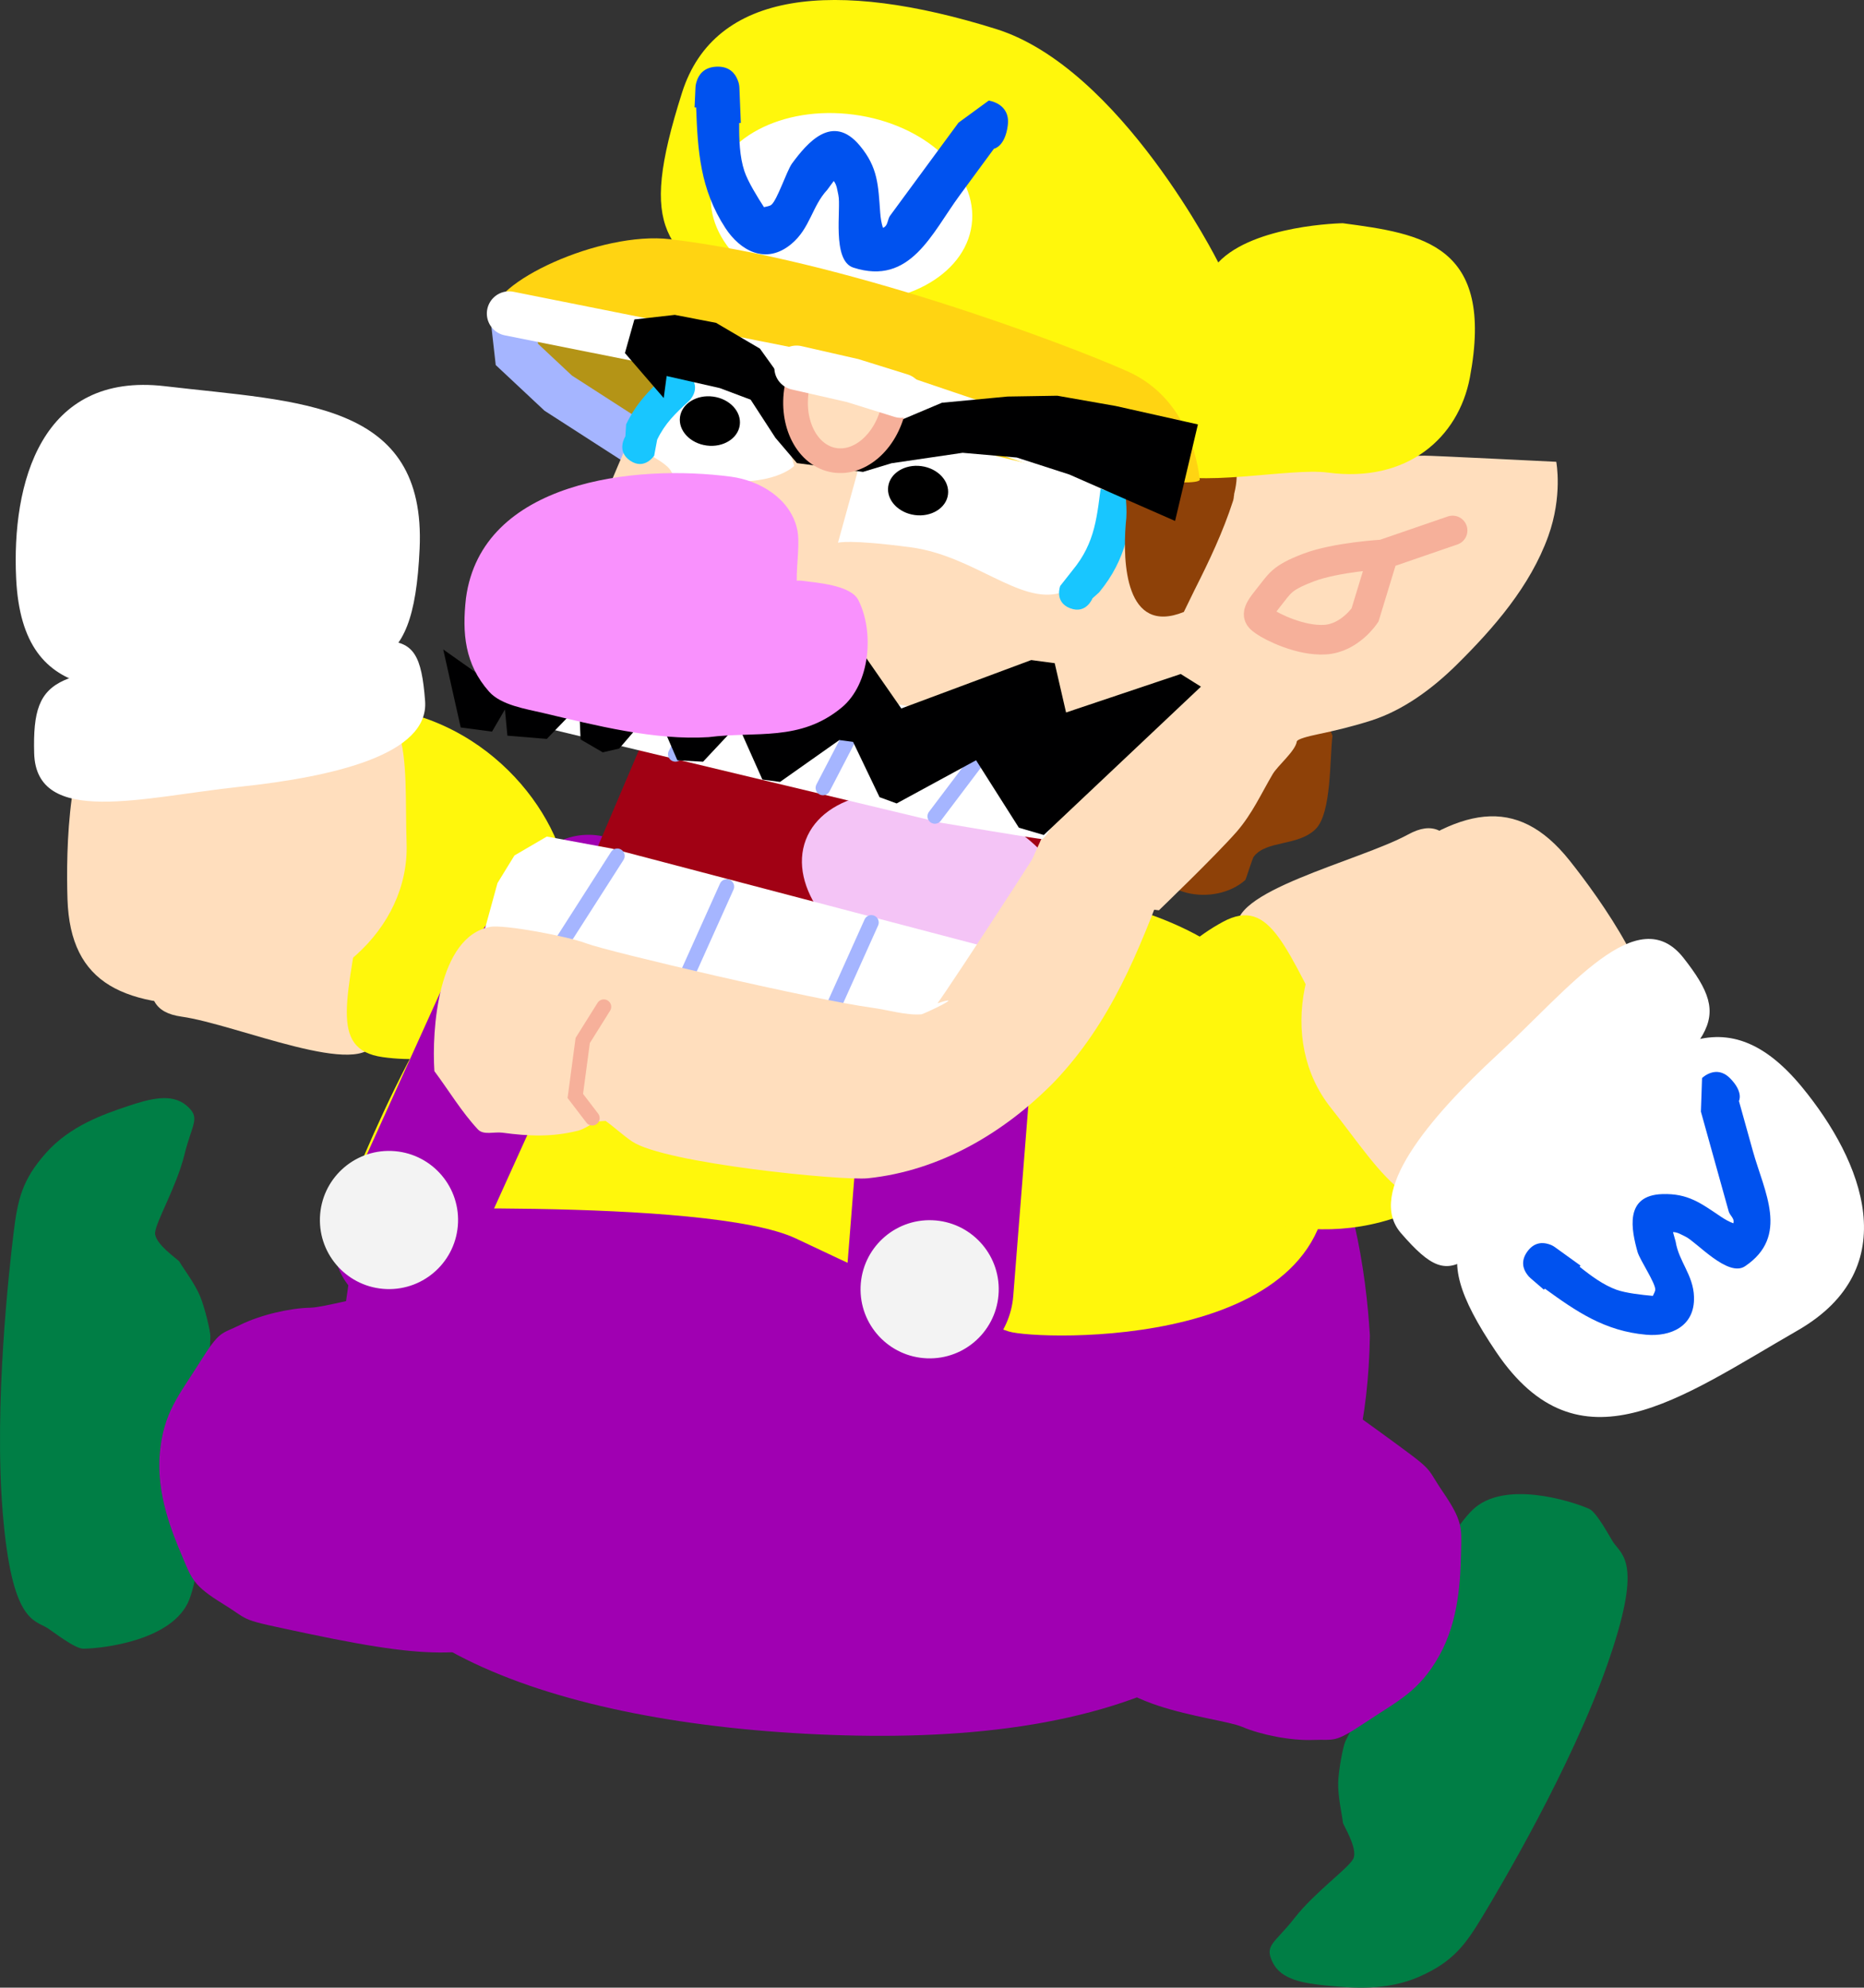 <svg version="1.1" xmlns="http://www.w3.org/2000/svg" xmlns:xlink="http://www.w3.org/1999/xlink" width="188.861" height="201.367" viewBox="0,0,188.861,201.367"><rect x="0" y="0" width="188.861" height="201.367" fill="#333333" stroke="none"/><g transform="translate(-146.344,-74.181)"><g data-paper-data="{&quot;isPaintingLayer&quot;:true}" fill-rule="nonzero" stroke-linejoin="miter" stroke-miterlimit="10" stroke-dasharray="" stroke-dashoffset="0" style="mix-blend-mode: normal"><g data-paper-data="{&quot;origRot&quot;:0,&quot;index&quot;:null}" stroke-width="0" stroke-linecap="butt"><g data-paper-data="{&quot;origPos&quot;:null}" stroke="none"><path d="M163.873,160.561c1.462,-10.391 -0.132,-17.245 5.474,-16.457c11.722,1.649 18.091,0.598 19.208,3.118c1.435,3.24 -3.209,28.939 -4.173,32.349c-1.153,4.076 -14.039,-1.608 -19.645,-2.396c-5.606,-0.789 -2.325,-6.223 -0.863,-16.614z" data-paper-data="{&quot;origRot&quot;:0,&quot;origPos&quot;:null}" fill="#ffdebd"/><path d="M183.148,164.77c1.462,-10.391 -2.106,-19.077 2.1,-18.827c11.722,1.649 18.984,12.194 18.769,19.559c1.435,3.24 -3.846,8.334 -5.564,10.917c-1.153,4.076 -7.724,5.647 -13.33,4.858c-5.606,-0.789 -3.438,-6.116 -1.976,-16.507z" data-paper-data="{&quot;origRot&quot;:0,&quot;origPos&quot;:null}" fill="#fff70c"/></g><g data-paper-data="{&quot;origPos&quot;:null}"><path d="M178.298,143.539c10.35,-0.341 8.956,7.396 9.242,16.089c0.286,8.694 -7.872,16.018 -18.222,16.358c-10.35,0.341 -15.851,-2.014 -16.137,-10.708c-0.16,-4.863 -0,-16.185 3.999,-18.957c7.338,-5.087 12.194,-2.489 21.118,-2.783z" data-paper-data="{&quot;origPos&quot;:null,&quot;origRot&quot;:0}" fill="#ffdebd" stroke="#ffdebd"/><g data-paper-data="{&quot;origPos&quot;:null,&quot;origRot&quot;:0}" fill="#ffffff" stroke="none"><path d="M188.859,129.775c-0.635,13.974 -5.087,12.096 -17.67,13.452c-12.583,1.356 -22.555,2.913 -23.207,-10.411c-0.473,-9.667 2.498,-20.99 15.068,-19.511c13.716,1.614 26.49,1.504 25.81,16.47z" data-paper-data="{&quot;origRot&quot;:0,&quot;origPos&quot;:null}"/><path d="M189.415,145.205c0.404,5.375 -9.094,7.653 -18.81,8.687c-9.716,1.034 -20.6,4.11 -20.799,-3.408c-0.223,-8.409 2.359,-8.181 18.279,-9.479c18.135,-1.479 20.638,-5.006 21.33,4.199z" data-paper-data="{&quot;origRot&quot;:0,&quot;origPos&quot;:null}"/></g></g></g><g data-paper-data="{&quot;origRot&quot;:0,&quot;index&quot;:null}" stroke-width="0" stroke-linecap="round"><path d="M167.658,209.61c-0.424,11.062 -0.527,22.608 -2.156,26.67c-1.629,4.062 -8.631,4.909 -10.73,4.926c-0.853,0.007 -3.158,-1.805 -3.59,-2.072c-1.435,-0.888 -3.64,-0.629 -4.557,-11.65c-0.917,-11.02 0.667,-24.843 1.085,-28.313c0.418,-3.469 0.863,-5.46 3.317,-8.212c2.454,-2.753 5.9,-3.918 8.186,-4.69c2.286,-0.772 4.501,-1.372 6.008,-0.103c1.508,1.268 0.594,1.796 -0.191,4.996c-0.785,3.2 -2.883,6.764 -2.971,7.892c-0.089,1.128 2.336,2.721 2.457,2.937c0.363,0.646 1.547,2.168 2.109,3.529c0.478,1.158 1.054,3.585 1.035,4.09z" data-paper-data="{&quot;origPos&quot;:null}" fill="#007e45" stroke="#000000"/><path d="M168.956,236.68c-3.013,-1.855 -3.173,-2.504 -4.151,-4.829c-0.979,-2.326 -2.64,-6.274 -2.269,-10.428c0.371,-4.154 1.922,-5.838 4.021,-9.186c2.099,-3.348 2.137,-2.844 4.15,-3.844c2.013,-1 5.022,-1.692 7.071,-1.73c2.849,-0.054 14.707,-4.606 17.282,1.663c2.575,6.269 0.771,33.094 -2.942,33.245c-3.357,0.136 -7.289,-0.349 -14.605,-1.894c-7.316,-1.545 -5.545,-1.141 -8.558,-2.997z" data-paper-data="{&quot;origPos&quot;:null}" fill="#a000b2" stroke="#b100c6"/></g><g data-paper-data="{&quot;origPos&quot;:null,&quot;origRot&quot;:0,&quot;index&quot;:null}"><path d="M251.396,169.705c28.456,1.047 32.987,27.212 33.745,39.776c-0.524,34.208 -26.127,41.507 -54.583,40.461c-28.456,-1.047 -51.115,-9.601 -50.512,-26.006c0.655,-17.797 2.533,-42.421 18.881,-53.162c12.18,-8.002 37.081,-1.635 52.469,-1.068z" data-paper-data="{&quot;origPos&quot;:null,&quot;index&quot;:null}" fill="#a000b2" stroke="none" stroke-width="0" stroke-linecap="butt"/><path d="M280.787,191.809c2.026,19.292 -29.377,18.158 -32.215,17.267c-5.416,-1.7 -17.575,-7.543 -21.602,-9.432c-8.98,-4.215 -45.991,-2.824 -45.991,-2.824c0,0 8.813,-23.665 17.058,-29.082c12.18,-8.002 32.676,-4.298 48.064,-3.732c28.456,1.047 33.928,15.238 34.686,27.803z" data-paper-data="{&quot;origPos&quot;:null,&quot;index&quot;:null}" fill="#fff70c" stroke="none" stroke-width="0" stroke-linecap="butt"/><path d="M240.535,204.796l2.804,-35.421" data-paper-data="{&quot;origPos&quot;:null}" fill="none" stroke="#a000b2" stroke-width="17" stroke-linecap="round"/><path d="M240.793,197.801c3.863,0.142 6.88,3.389 6.738,7.253c-0.142,3.863 -3.389,6.88 -7.253,6.738c-3.863,-0.142 -6.88,-3.389 -6.738,-7.253c0.142,-3.863 3.389,-6.88 7.253,-6.738z" data-paper-data="{&quot;origPos&quot;:null}" fill="#f3f3f3" stroke="none" stroke-width="0" stroke-linecap="butt"/><path d="M187.149,200.078l10.574,-23.349l8.247,-10.976" data-paper-data="{&quot;origPos&quot;:null,&quot;origRot&quot;:0}" fill="none" stroke="#a000b2" stroke-width="14" stroke-linecap="round"/><path d="M178.761,197.521c0.142,-3.863 3.389,-6.88 7.253,-6.738c3.863,0.142 6.88,3.389 6.738,7.253c-0.142,3.863 -3.389,6.88 -7.253,6.738c-3.863,-0.142 -6.88,-3.389 -6.738,-7.253z" data-paper-data="{&quot;origPos&quot;:null}" fill="#f3f3f3" stroke="none" stroke-width="0" stroke-linecap="butt"/></g><g data-paper-data="{&quot;origRot&quot;:0,&quot;index&quot;:null}" stroke-width="0" stroke-linecap="round"><path d="M282.661,250.588c4.917,-9.918 9.739,-20.409 12.889,-23.448c3.15,-3.039 9.884,-0.944 11.806,-0.1c0.781,0.343 2.142,2.939 2.426,3.361c0.945,1.398 3.063,2.065 -0.613,12.494c-3.676,10.43 -10.782,22.391 -12.584,25.385c-1.802,2.994 -3.023,4.628 -6.389,6.134c-3.366,1.506 -6.987,1.158 -9.388,0.927c-2.401,-0.232 -4.668,-0.592 -5.524,-2.366c-0.856,-1.774 0.194,-1.882 2.221,-4.48c2.027,-2.598 5.4,-4.99 5.942,-5.983c0.543,-0.993 -1.016,-3.439 -1.039,-3.685c-0.067,-0.738 -0.524,-2.611 -0.479,-4.083c0.038,-1.252 0.506,-3.702 0.731,-4.155z" data-paper-data="{&quot;origPos&quot;:null}" fill="#007e45" stroke="#000000"/><path d="M292.563,225.361c1.989,2.927 1.869,3.583 1.81,6.106c-0.06,2.522 -0.161,6.805 -2.2,10.443c-2.039,3.637 -4.144,4.539 -7.431,6.734c-3.286,2.194 -3.114,1.719 -5.36,1.807c-2.246,0.088 -5.274,-0.513 -7.16,-1.317c-2.621,-1.118 -15.303,-1.821 -15.086,-8.595c0.218,-6.774 12.849,-30.508 16.298,-29.125c3.119,1.25 6.506,3.303 12.548,7.709c6.042,4.405 4.591,3.312 6.58,6.239z" data-paper-data="{&quot;origPos&quot;:null}" fill="#a000b2" stroke="#b100c6"/></g><g data-paper-data="{&quot;origRot&quot;:0,&quot;index&quot;:null}" stroke-linecap="butt"><g data-paper-data="{&quot;origPos&quot;:null}" stroke="none" stroke-width="0"><path d="M305.048,188.011c-10.391,5.671 -14.875,10.314 -17.275,8.958c-3.084,-1.743 -14.692,-25.138 -15.952,-28.45c-1.507,-3.959 12.225,-7.086 17.194,-9.798c4.969,-2.712 5.579,3.606 10.606,12.818c5.027,9.211 10.396,13.76 5.426,16.472z" data-paper-data="{&quot;origRot&quot;:0,&quot;origPos&quot;:null}" fill="#ffdebd"/><path d="M291.19,196.024c-10.391,5.671 -22.51,1.541 -26.733,-4.497c-3.084,-1.743 -1.886,-8.982 -2.049,-12.08c-1.507,-3.959 2.829,-9.14 7.799,-11.852c4.969,-2.712 6.408,2.856 11.435,12.067c5.027,9.211 13.072,14.053 9.548,16.362z" data-paper-data="{&quot;origRot&quot;:0,&quot;origPos&quot;:null}" fill="#fff70c"/></g><g data-paper-data="{&quot;origPos&quot;:null}"><path d="M298.201,193.805c-8.102,6.449 -11.6,-0.591 -17.016,-7.397c-5.417,-6.806 -3.24,-17.551 4.863,-24c8.102,-6.449 13.922,-7.841 19.339,-1.035c3.03,3.807 9.657,12.988 8.102,17.599c-2.854,8.461 -8.3,9.273 -15.287,14.833z" data-paper-data="{&quot;origPos&quot;:null,&quot;origRot&quot;:0}" fill="#ffdebd" stroke="#ffdebd" stroke-width="0"/><g data-paper-data="{&quot;origPos&quot;:null,&quot;origRot&quot;:0}" fill="#ffffff" stroke="none" stroke-width="0"><path d="M297.939,211.152c-7.829,-11.593 -3.135,-12.742 6.154,-21.339c9.289,-8.596 16.362,-15.796 24.836,-5.492c6.147,7.475 10.519,18.335 -0.45,24.647c-11.97,6.888 -22.155,14.599 -30.54,2.183z" data-paper-data="{&quot;origRot&quot;:0,&quot;origPos&quot;:null}"/><path d="M288.286,199.101c-3.532,-4.072 2.731,-11.567 9.911,-18.194c7.18,-6.627 14.079,-15.589 18.724,-9.676c5.196,6.616 2.988,7.972 -9.013,18.513c-13.671,12.007 -13.575,16.331 -19.623,9.357z" data-paper-data="{&quot;origRot&quot;:0,&quot;origPos&quot;:null}"/></g><path d="M321.626,183.409c1.408,1.421 0.908,2.316 0.908,2.316c0.47,1.686 0.939,3.372 1.409,5.057c1.156,4.151 3.732,8.629 -0.789,11.679c-1.734,1.17 -4.927,-2.469 -6.024,-2.993c-0.409,-0.195 -0.824,-0.471 -1.277,-0.463c0.089,0.321 0.179,0.642 0.268,0.963c0.316,2.008 1.792,3.376 1.86,5.601c0.093,3.028 -2.408,4.042 -4.832,3.832c-4.209,-0.364 -7.098,-2.36 -10.281,-4.671l-0.094,0.109l-1.345,-1.159c-0.149,-0.125 -0.28,-0.271 -0.389,-0.437c-0.349,-0.49 -0.641,-1.287 0.036,-2.244c0.012,-0.017 0.023,-0.033 0.036,-0.049c0.695,-0.941 1.544,-0.913 2.118,-0.736c0.241,0.065 0.468,0.174 0.669,0.321l2.583,1.861l-0.087,0.12c1.184,0.948 2.424,1.855 3.73,2.327c0.952,0.344 2.614,0.526 3.687,0.623c0.098,-0.216 0.248,-0.467 0.244,-0.659c-0.011,-0.685 -1.519,-2.932 -1.787,-3.764c-0.629,-2.258 -1.38,-5.77 2.511,-5.89c2.596,-0.08 3.876,0.911 5.933,2.292c0.409,0.275 0.82,0.505 1.253,0.665c0.021,-0.066 0.034,-0.13 0.033,-0.188c-0.006,-0.375 -0.399,-0.647 -0.5,-1.008c-0.47,-1.686 -0.939,-3.372 -1.409,-5.057c-0.47,-1.686 -0.939,-3.372 -1.409,-5.057l0.116,-3.402c0,0 1.421,-1.408 2.828,0.013z" data-paper-data="{&quot;origPos&quot;:null}" fill="#0052ef" stroke="none" stroke-width="0.5"/></g></g><g data-paper-data="{&quot;origRot&quot;:0,&quot;index&quot;:null}"><path d="M229.174,142.411l32.182,8.327l-10.882,26.124l-3.26,4.273l-3.811,0.837l-41.389,-9.891l11.257,-26.41l-1.608,-5.595z" data-paper-data="{&quot;origPos&quot;:null}" fill="#a10114" stroke="#a10114" stroke-width="0.5" stroke-linecap="round"/><path d="M254.761,169.512c-1.811,4.728 -9.272,6.264 -16.664,3.432c-7.392,-2.832 -11.916,-8.96 -10.105,-13.688c1.811,-4.728 9.272,-6.264 16.664,-3.432c7.392,2.832 11.916,8.96 10.105,13.688z" data-paper-data="{&quot;origPos&quot;:null,&quot;origRot&quot;:0}" fill="#f4c4f6" stroke="none" stroke-width="0" stroke-linecap="butt"/><g data-paper-data="{&quot;origPos&quot;:null}" stroke-linecap="round"><path d="M194.789,170.781l1.961,-7.137l1.718,-2.797l3.282,-1.916l6.564,1.212l38.988,10.244l-5.992,9.626z" data-paper-data="{&quot;origPos&quot;:null}" fill="#ffffff" stroke="#000000" stroke-width="0"/><path d="M202.939,170.187l5.948,-9.295" data-paper-data="{&quot;origPos&quot;:null}" fill="none" stroke="#a5b5ff" stroke-width="1.5"/><path d="M215.943,172.98l4.036,-8.978" data-paper-data="{&quot;origPos&quot;:null,&quot;origRot&quot;:0}" fill="none" stroke="#a5b5ff" stroke-width="1.5"/><path d="M234.628,167.637l-4.036,8.978" data-paper-data="{&quot;origPos&quot;:null,&quot;origRot&quot;:0}" fill="none" stroke="#a5b5ff" stroke-width="1.5"/></g><g data-paper-data="{&quot;origPos&quot;:null}"><path d="M261.351,147.136c4.99,-0.324 5.313,4.666 5.313,4.666c0,0 -1.065,8.454 -2.091,11.176c-2.882,7.647 -5.657,14.764 -11.407,20.801c-5.084,5.18 -11.6,9.012 -18.885,9.771c-2.578,0.269 -20.609,-1.504 -23.895,-3.731c-0.936,-0.634 -1.764,-1.419 -2.681,-2.08c-0.303,0.02 -0.673,0.024 -0.874,0.093c-0.668,0.231 -1.234,0.729 -1.92,0.899c-2.675,0.664 -4.981,0.559 -7.666,0.201c-0.826,-0.11 -1.91,0.279 -2.478,-0.33c-1.674,-1.798 -2.941,-3.936 -4.411,-5.904c-0.271,-4.169 0.331,-13.599 5.634,-14.614c1.429,-0.274 7.955,0.977 9.723,1.657c2.196,0.845 23.204,5.76 29.034,6.538c1.518,0.202 3.436,0.791 4.956,0.661c0.207,-0.018 4.781,-2.151 1.625,-1.118c0.922,-1.156 14.608,-22.064 15.139,-23.614c0.094,-0.274 1.375,-4.843 4.886,-5.071z" data-paper-data="{&quot;origPos&quot;:null}" fill="#ffdebd" stroke="none" stroke-width="0.5" stroke-linecap="butt"/><path d="M206.353,187.456l-1.718,-2.247l0.397,-2.974l0.353,-2.643l2.137,-3.414" data-paper-data="{&quot;origPos&quot;:null}" fill="none" stroke="#f6b09a" stroke-width="1.5" stroke-linecap="round"/></g></g><g data-paper-data="{&quot;origPos&quot;:null,&quot;index&quot;:null}"><path d="M202.458,104.401c7.871,1.049 23.402,2.316 22.92,5.929c-0.481,3.613 0.578,10.569 -7.293,9.52c-9.768,-1.301 -21.546,-7.72 -21.668,-11.563c-0.079,-2.488 -1.83,-4.935 6.041,-3.886z" data-paper-data="{&quot;origPos&quot;:null}" fill="#b49416" stroke="none" stroke-width="0" stroke-linecap="butt"/><path d="M213.43,120.79l-10.53,-6.783l-4.186,-3.92l-0.463,-4.097" data-paper-data="{&quot;origPos&quot;:null}" fill="none" stroke="#a5b5ff" stroke-width="4.5" stroke-linecap="round"/><path d="M279.09,145.651c1.161,-0.104 2.264,3.076 2.264,3.076c-0.293,2.2 -0.071,7.811 -1.703,9.437c-1.786,1.779 -5.015,1.113 -6.285,2.815c-0.126,0.169 -0.792,2.29 -0.839,2.349c-3.056,2.733 -9.472,1.753 -9.679,-2.99c-0.24,-5.495 4.737,-10.837 9.36,-13.217c2.489,-1.13 4.058,-1.825 6.882,-1.47z" data-paper-data="{&quot;origPos&quot;:null}" fill="#8e4108" stroke="none" stroke-width="0.5" stroke-linecap="butt"/><path d="M249.483,164.695c0,0 3.136,-7.917 4.536,-9.384c0.289,-0.303 -0.685,-1.654 -1.031,-1.635c-2.681,0.146 -6.102,-0.811 -8.718,-1.327c-10.491,-2.092 -21.067,-3.39 -31.665,-4.802c-2.201,-0.293 -8.485,-1.503 -8.944,-2.203c-1.014,-1.545 -2.265,-3.971 -1.689,-6.027c1.087,-3.884 9.16,-23.899 11.035,-26.542c0.512,-0.722 0.806,-1.708 1.583,-2.132c5.409,-2.95 39.825,4.968 46.169,8.541c2.342,1.319 5.903,4.211 8.573,4.618c0.302,0.046 1.788,-1.676 2.488,-2.08c1.849,-1.067 3.767,-1.231 5.926,-1.524c4.448,-0.603 10.84,0.262 12.923,0.147c0.443,-0.024 13.356,0.621 13.356,0.621c0,0 0.665,3.448 -0.815,7.546c-1.825,5.054 -5.489,9.275 -9.306,13.046c-2.422,2.384 -5.356,4.572 -8.623,5.618c-1.759,0.564 -3.657,1.03 -5.466,1.405c-0.915,0.19 -2.041,0.479 -2.078,0.723c-0.145,0.972 -1.934,2.436 -2.448,3.311c-1.191,2.029 -2.052,3.972 -3.625,5.807c-2.185,2.489 -7.897,7.981 -7.897,7.981z" data-paper-data="{&quot;origPos&quot;:null}" fill="#ffdebd" stroke="none" stroke-width="0.5" stroke-linecap="butt"/><path d="M231.248,129.166l3.044,-11.023c0,0 19.184,2.867 23.787,3.481c1.989,0.265 -0.737,11.587 -4.304,12.621c-4.104,1.189 -8.773,-3.766 -15.123,-4.612c-6.35,-0.846 -7.403,-0.467 -7.403,-0.467z" data-paper-data="{&quot;origPos&quot;:null}" fill="#ffffff" stroke="#f6b09a" stroke-width="0" stroke-linecap="butt"/><path d="M226.811,121.384c0,0 -2.108,2.241 -8.458,1.395c-6.35,-0.846 -2.094,-0.107 -5.749,-2.279c-3.178,-1.889 3.951,-8.452 3.951,-8.452c0,0 4.23,1.278 6.699,3.011c2.371,1.664 3.558,6.325 3.558,6.325z" data-paper-data="{&quot;index&quot;:null,&quot;origPos&quot;:null}" fill="#ffffff" stroke="#f6b09a" stroke-width="0" stroke-linecap="butt"/><path d="M254.767,135.803c-1.632,-0.632 -1,-2.264 -1,-2.264l1.235,-1.568c2.372,-2.868 2.481,-5.496 2.97,-9.161c0,0 0.231,-1.735 1.966,-1.504c1.735,0.231 1.504,1.966 1.504,1.966c-0.569,4.274 -0.904,7.498 -3.742,10.929l-0.668,0.6c0,0 -0.632,1.632 -2.264,1z" data-paper-data="{&quot;origPos&quot;:null}" fill="#18c6ff" stroke="none" stroke-width="0.5" stroke-linecap="butt"/><path d="M271.39,124.189c0,0.127 -0.01,0.207 -0.01,0.207l-0.015,-0.005c-0.012,0.297 -0.081,0.509 -0.081,0.509c-1.025,3.174 -2.409,6.08 -3.906,9.048c-0.015,0.029 -1.087,2.23 -1.089,2.231c-5.93,2.395 -6.195,-5.035 -5.885,-8.909c0.441,-3.307 -1.26,-5.72 1.448,-8.512c0.987,-1.018 2.494,-0.628 3.742,-0.532c3.824,0.295 6.977,1.226 5.803,5.962l-0.006,-0z" data-paper-data="{&quot;origPos&quot;:null}" fill="#8e4108" stroke="none" stroke-width="0.5" stroke-linecap="butt"/><path d="M209.708,118.385l0.076,-1.216c1.017,-2.114 2.33,-3.458 4.028,-5.008c0,0 1.308,-1.194 2.472,0.134c1.164,1.327 -0.144,2.521 -0.144,2.521c-1.371,1.251 -2.416,2.252 -3.213,3.911l-0.301,1.616c0,0 -0.968,1.493 -2.427,0.514c-1.459,-0.979 -0.491,-2.472 -0.491,-2.472z" data-paper-data="{&quot;origPos&quot;:null}" fill="#18c6ff" stroke="none" stroke-width="0.5" stroke-linecap="butt"/><path d="M215.451,83.559c3.304,-10.387 15.54,-11.532 31.815,-6.44c12.643,3.955 22.514,23.65 22.514,23.65c3.612,-3.827 12.613,-3.974 12.613,-3.974c8.018,1.068 15.425,2.109 12.881,15.625c-1.154,6.128 -6.368,10.706 -14.387,9.638c-3.92,-0.522 -13.545,1.68 -16.955,-0.209c-12.986,-7.191 -29.95,-8.028 -41.856,-16.647c-8.171,-5.915 -11.226,-7.18 -6.625,-21.643z" data-paper-data="{&quot;origPos&quot;:null}" fill="#fff70c" stroke="none" stroke-width="0" stroke-linecap="butt"/><path d="M232.866,85.797c7.281,0.97 12.622,5.972 11.929,11.173c-0.693,5.201 -7.157,8.63 -14.438,7.66c-7.281,-0.97 -12.622,-5.972 -11.929,-11.173c0.693,-5.201 7.157,-8.63 14.438,-7.66z" data-paper-data="{&quot;origPos&quot;:null}" fill="#ffffff" stroke="none" stroke-width="0" stroke-linecap="butt"/><path d="M248.457,86.859c-0.278,2.21 -1.406,2.388 -1.406,2.388c-1.155,1.57 -2.31,3.14 -3.465,4.711c-2.844,3.866 -4.999,9.202 -10.779,7.335c-2.217,-0.716 -1.222,-6.016 -1.517,-7.337c-0.11,-0.492 -0.154,-1.046 -0.471,-1.437c-0.22,0.299 -0.44,0.598 -0.66,0.897c-1.543,1.657 -1.728,3.891 -3.631,5.48c-2.59,2.163 -5.198,0.667 -6.68,-1.602c-2.573,-3.939 -2.809,-7.844 -2.971,-12.222l-0.16,-0.007l0.091,-1.975c0.007,-0.216 0.045,-0.432 0.116,-0.641c0.19,-0.643 0.688,-1.446 1.991,-1.511c0.022,-0.001 0.045,-0.002 0.067,-0.003c1.302,-0.038 1.861,0.726 2.101,1.35c0.109,0.256 0.17,0.53 0.178,0.807l0.144,3.542l-0.165,0.007c-0.017,1.69 0.04,3.399 0.523,4.868c0.353,1.07 1.335,2.652 1.988,3.66c0.256,-0.063 0.579,-0.104 0.746,-0.239c0.592,-0.48 1.527,-3.346 2.071,-4.153c1.547,-2.103 4.109,-5.176 6.889,-1.847c1.854,2.22 1.865,4.024 2.068,6.775c0.04,0.548 0.12,1.066 0.278,1.556c0.073,-0.027 0.137,-0.059 0.187,-0.1c0.325,-0.263 0.293,-0.795 0.54,-1.131c1.155,-1.57 2.31,-3.14 3.465,-4.711c1.155,-1.57 2.31,-3.14 3.465,-4.711l3.062,-2.236c0,0 2.21,0.278 1.932,2.488z" data-paper-data="{&quot;origPos&quot;:null,&quot;origRot&quot;:0}" fill="#0052ef" stroke="none" stroke-width="0.5" stroke-linecap="butt"/><path d="M196.256,106.147c-0.391,-3.254 10.89,-8.577 17.987,-7.731c17.361,2.069 39.825,10.489 46.311,13.371c5.367,2.385 6.962,7.713 7.353,10.967c0.106,0.88 -11.763,-0.273 -17.524,-1.628c-11.854,-2.79 -54.022,-14.099 -54.127,-14.979z" data-paper-data="{&quot;origPos&quot;:null}" fill="#ffd412" stroke="none" stroke-width="0" stroke-linecap="butt"/><path d="M286.499,130.416l-1.852,6.075c0,0 -1.534,2.327 -4.031,2.49c-2.497,0.162 -5.403,-1.301 -6.146,-1.828c-0.743,-0.527 -0.966,-0.741 0.308,-2.313c1.274,-1.572 1.315,-2.073 4.119,-3.15c2.803,-1.077 7.577,-1.344 7.577,-1.344l7.048,-2.424" data-paper-data="{&quot;origPos&quot;:null}" fill="none" stroke="#f6b09a" stroke-width="3" stroke-linecap="round"/><path d="M197.921,105.945l35.377,7.067l30.327,10.262" data-paper-data="{&quot;origPos&quot;:null}" fill="none" stroke="#ffffff" stroke-width="4.5" stroke-linecap="round"/><path d="M209.662,109.947l0.958,-3.403l4.097,-0.463l4.18,0.809l4.444,2.61l3.404,4.741l2.594,1.354l3.866,1.272l4.031,0.033l4.543,-1.917l6.641,-0.628l5.055,-0.083l5.914,1.04l8.327,1.866l-2.312,9.78l-10.722,-4.707l-5.32,-1.718l-5.485,-0.479l-7.203,1.058l-2.891,0.876l-6.691,-0.891l-2.181,-2.56l-2.512,-3.866l-3.123,-1.173l-5.386,-1.222l-0.297,2.23z" data-paper-data="{&quot;origPos&quot;:null}" fill="#000001" stroke="#ff0000" stroke-width="0" stroke-linecap="round"/><path d="M227.143,113.172c0.768,-3.561 2.957,-1.312 5.649,-0.684c2.692,0.628 4.868,-0.602 4.099,2.958c-0.768,3.561 -3.573,5.938 -6.265,5.31c-2.692,-0.628 -4.251,-4.024 -3.483,-7.584z" data-paper-data="{&quot;origPos&quot;:null,&quot;origRot&quot;:0}" fill="#ffdebd" stroke="#f6b09a" stroke-width="2.5" stroke-linecap="butt"/><path d="M227.051,111.44l5.679,1.295l4.908,1.528" data-paper-data="{&quot;origPos&quot;:null}" fill="none" stroke="#ffffff" stroke-width="4.5" stroke-linecap="round"/><g data-paper-data="{&quot;origPos&quot;:null,&quot;index&quot;:null}" stroke-linecap="round"><path d="M255.145,148.864l2.655,1.272l-4.336,6.843c0,0 -1.102,2.014 -1.509,2.205c-0.136,0.064 -10.292,-1.657 -10.292,-1.657l-39.819,-9.545l5.857,-7.983z" data-paper-data="{&quot;origPos&quot;:null}" fill="#ffffff" stroke="#000000" stroke-width="0"/><path d="M241.065,156.882l5.82,-7.705" data-paper-data="{&quot;origPos&quot;:null}" fill="none" stroke="#a5b5ff" stroke-width="1.5"/><path d="M233.618,146.519l-3.887,7.481" data-paper-data="{&quot;origPos&quot;:null,&quot;origRot&quot;:0}" fill="none" stroke="#a5b5ff" stroke-width="1.5"/><path d="M214.776,150.594l3.887,-7.481" data-paper-data="{&quot;origPos&quot;:null,&quot;origRot&quot;:0}" fill="none" stroke="#a5b5ff" stroke-width="1.5"/></g><path d="M195.12,142.71l1.097,-0.661l2.67,-1.864l1.811,3.066l2.128,-2.34l3.106,-0.595l2.459,2.749l3.476,-3.371l2.749,0.568l2.009,3.092l1.533,-2.419l2.167,-1.124l2.63,-0.053l3.159,5.062l6.436,-4.389l1.56,0.41l3.556,5.114l13.163,-4.905l2.379,0.317l1.15,4.996l11.617,-3.9l2.049,1.282l-15.924,15.029l-2.524,-0.74l-4.336,-6.832l-8.048,4.375l-1.731,-0.634l-2.684,-5.603l-1.388,-0.185l-6.013,4.243l-1.784,-0.238l-2.485,-5.577l-3.528,3.767l-2.604,-0.145l-2.313,-5.352l-3.581,4.164l-1.665,0.383l-2.247,-1.308l-0.146,-3.449l-3.277,3.397l-3.991,-0.33l-0.251,-2.656l-1.308,2.247l-3.172,-0.423l-1.772,-7.903z" data-paper-data="{&quot;origPos&quot;:null}" fill="#000001" stroke="#ff0000" stroke-width="0" stroke-linecap="round"/><path d="M227.069,133.01c0.306,-0.021 0.516,0.006 0.516,0.006c1.516,0.202 4.943,0.434 5.721,1.951c1.609,3.14 1.263,8.466 -1.698,10.907c-4.212,3.472 -8.644,2.373 -13.457,2.986c-5.457,0.355 -11.53,-1.207 -16.812,-2.456c-1.697,-0.401 -4.23,-0.783 -5.443,-2.154c-2.476,-2.797 -2.737,-5.944 -2.342,-9.463c1.586,-11.907 17.168,-13.602 26.861,-12.311c2.889,0.385 5.99,2.196 6.69,5.293c0.317,1.402 -0.066,3.51 -0.035,5.24z" data-paper-data="{&quot;origPos&quot;:null}" fill="#f991fd" stroke="none" stroke-width="0.5" stroke-linecap="butt"/><path d="M239.696,121.404c0.836,0.111 1.556,0.49 2.044,1.012c0.489,0.521 0.745,1.186 0.654,1.87c-0.091,0.684 -0.513,1.258 -1.121,1.633c-0.608,0.376 -1.402,0.553 -2.238,0.441c-0.836,-0.111 -1.556,-0.49 -2.044,-1.012c-0.489,-0.521 -0.746,-1.186 -0.654,-1.87c0.091,-0.684 0.513,-1.258 1.121,-1.633c0.608,-0.376 1.402,-0.553 2.238,-0.441z" data-paper-data="{&quot;origPos&quot;:null}" fill="#000000" stroke="none" stroke-width="1.057" stroke-linecap="butt"/><path d="M220.644,115.372c0.489,0.521 0.745,1.186 0.654,1.87c-0.091,0.684 -0.513,1.258 -1.121,1.633c-0.608,0.376 -1.402,0.553 -2.238,0.441c-0.836,-0.111 -1.556,-0.49 -2.044,-1.012c-0.489,-0.521 -0.746,-1.186 -0.654,-1.87c0.091,-0.684 0.513,-1.258 1.121,-1.633c0.608,-0.376 1.402,-0.553 2.238,-0.441c0.836,0.111 1.556,0.49 2.044,1.012z" data-paper-data="{&quot;origPos&quot;:null}" fill="#000000" stroke="none" stroke-width="1.057" stroke-linecap="butt"/></g></g></g></svg>